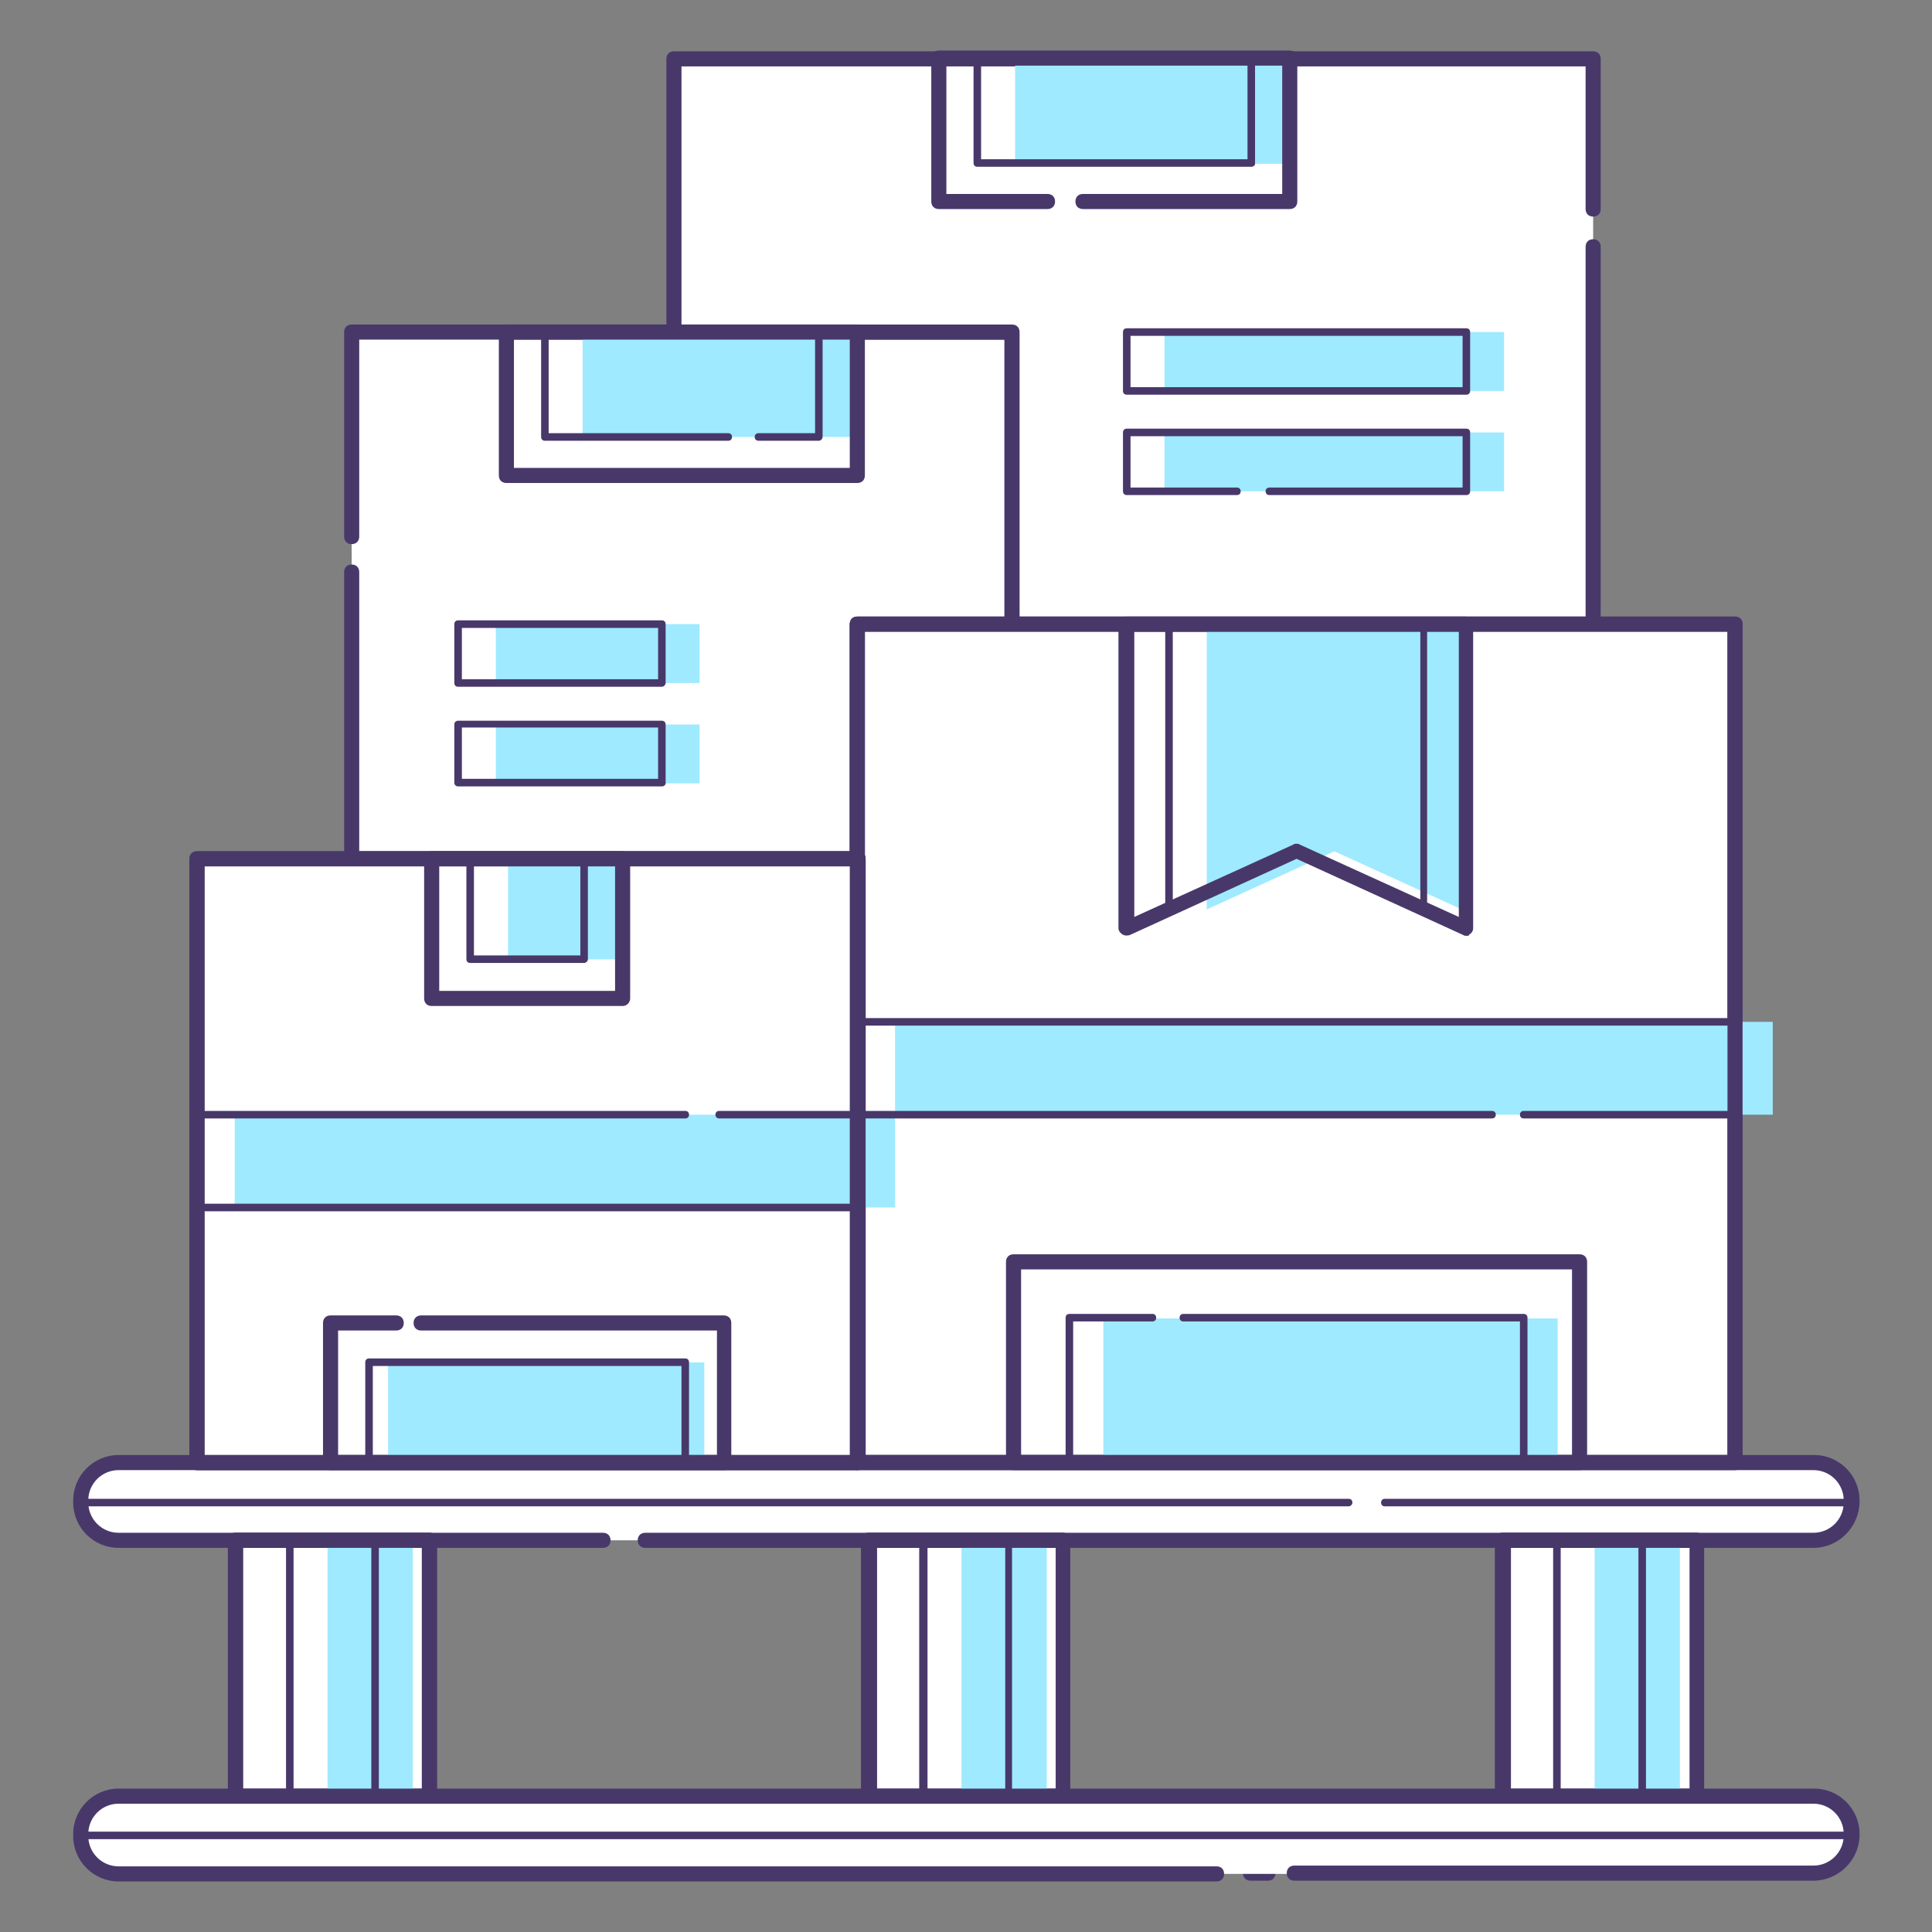 <?xml version="1.0" encoding="utf-8"?>
<!-- Generator: Adobe Illustrator 22.1.0, SVG Export Plug-In . SVG Version: 6.00 Build 0)  -->
<svg version="1.1" id="Layer_1" xmlns="http://www.w3.org/2000/svg" xmlns:xlink="http://www.w3.org/1999/xlink" x="0px" y="0px"
	 viewBox="0 0 256 256" style="enable-background:new 0 0 256 256;" xml:space="preserve">
<rect x="0" y="0" width="256" height="256" fill="#808080" stroke="none"/>
<style type="text/css">
	.st0{fill:#FFFFFF;}
	.st1{fill:#48386A;}
	.st2{fill:#9FEAFF;}
</style>
<g>
	<g>
		<polygon class="st0" points="46.6,71.2 46.6,44 134.2,44 134.2,82.7 113.6,82.7 113.6,113.8 46.6,113.8 46.6,75.8 		"/>
		<path class="st1" d="M113.6,114.8h-67c-0.6,0-1-0.4-1-1v-38c0-0.6,0.4-1,1-1s1,0.4,1,1v37h65V82.7c0-0.6,0.4-1,1-1h19.5V45H47.6
			v26.1c0,0.6-0.4,1-1,1s-1-0.4-1-1V44c0-0.6,0.4-1,1-1h87.6c0.6,0,1,0.4,1,1v38.7c0,0.6-0.4,1-1,1h-19.5v30.1
			C114.6,114.4,114.2,114.8,113.6,114.8z"/>
	</g>
	<g>
		<polygon class="st0" points="211.1,32.7 211.1,82.7 134.2,82.7 134.2,44 89.3,44 89.3,7.8 211.1,7.8 211.1,27.7 		"/>
		<path class="st1" d="M211.1,83.7h-77c-0.6,0-1-0.4-1-1V45H89.3c-0.6,0-1-0.4-1-1V7.8c0-0.6,0.4-1,1-1h121.8c0.6,0,1,0.4,1,1v19.9
			c0,0.6-0.4,1-1,1s-1-0.4-1-1V8.8H90.3V43h43.8c0.6,0,1,0.4,1,1v37.7h75v-49c0-0.6,0.4-1,1-1s1,0.4,1,1v50
			C212.1,83.2,211.7,83.7,211.1,83.7z"/>
	</g>
	<g>
		<rect x="113.6" y="82.7" class="st0" width="116.3" height="111.2"/>
		<path class="st1" d="M229.9,194.8H113.6c-0.6,0-1-0.4-1-1V82.7c0-0.6,0.4-1,1-1h116.3c0.6,0,1,0.4,1,1v111.2
			C230.9,194.4,230.5,194.8,229.9,194.8z M114.6,192.8h114.3V83.7H114.6V192.8z"/>
	</g>
	<g>
		<path class="st0" d="M79.8,204.1H15.7c-2.8,0-5-2.2-5-5v-0.3c0-2.8,2.2-5,5-5h224.7c2.8,0,5,2.2,5,5v0.3c0,2.8-2.2,5-5,5H85.5
			H79.8z"/>
		<path class="st1" d="M240.3,205.1H85.5c-0.6,0-1-0.4-1-1s0.4-1,1-1h154.8c2.2,0,4-1.8,4-4v-0.3c0-2.2-1.8-4-4-4H15.7
			c-2.2,0-4,1.8-4,4v0.3c0,2.2,1.8,4,4,4h64.2c0.6,0,1,0.4,1,1s-0.4,1-1,1H15.7c-3.3,0-6-2.7-6-6v-0.3c0-3.3,2.7-6,6-6h224.7
			c3.3,0,6,2.7,6,6v0.3C246.3,202.4,243.6,205.1,240.3,205.1z"/>
	</g>
	<g>
		<path class="st1" d="M168,249.2h-2.3c-0.6,0-1-0.4-1-1s0.4-1,1-1h2.3c0.6,0,1,0.4,1,1S168.6,249.2,168,249.2z"/>
	</g>
	<g>
		<path class="st0" d="M161.2,248.2H15.7c-2.8,0-5-2.2-5-5V243c0-2.8,2.2-5,5-5h224.7c2.8,0,5,2.2,5,5v0.3c0,2.8-2.2,5-5,5h-68.8
			H161.2z"/>
		<path class="st1" d="M240.3,249.2h-68.8c-0.6,0-1-0.4-1-1s0.4-1,1-1h68.8c2.2,0,4-1.8,4-4V243c0-2.2-1.8-4-4-4H15.7
			c-2.2,0-4,1.8-4,4v0.3c0,2.2,1.8,4,4,4h145.5c0.6,0,1,0.4,1,1s-0.4,1-1,1H15.7c-3.3,0-6-2.7-6-6V243c0-3.3,2.7-6,6-6h224.7
			c3.3,0,6,2.7,6,6v0.3C246.3,246.5,243.6,249.2,240.3,249.2z"/>
	</g>
	<g>
		<rect x="115.2" y="204.1" class="st0" width="25.7" height="33.9"/>
		<path class="st1" d="M140.8,239h-25.7c-0.6,0-1-0.4-1-1v-33.9c0-0.6,0.4-1,1-1h25.7c0.6,0,1,0.4,1,1V238
			C141.8,238.5,141.4,239,140.8,239z M116.2,237h23.7v-31.9h-23.7V237z"/>
	</g>
	<g>
		<rect x="31.2" y="204.1" class="st0" width="25.7" height="33.9"/>
		<path class="st1" d="M56.8,239H31.2c-0.6,0-1-0.4-1-1v-33.9c0-0.6,0.4-1,1-1h25.7c0.6,0,1,0.4,1,1V238
			C57.8,238.5,57.4,239,56.8,239z M32.2,237h23.7v-31.9H32.2V237z"/>
	</g>
	<g>
		<rect x="199.2" y="204.1" class="st0" width="25.7" height="33.9"/>
		<path class="st1" d="M224.8,239h-25.7c-0.6,0-1-0.4-1-1v-33.9c0-0.6,0.4-1,1-1h25.7c0.6,0,1,0.4,1,1V238
			C225.8,238.5,225.4,239,224.8,239z M200.2,237h23.7v-31.9h-23.7V237z"/>
	</g>
	<g>
		<rect x="26.1" y="113.8" class="st0" width="87.6" height="80"/>
		<path class="st1" d="M113.6,194.8H26.1c-0.6,0-1-0.4-1-1v-80c0-0.6,0.4-1,1-1h87.6c0.6,0,1,0.4,1,1v80
			C114.6,194.4,114.2,194.8,113.6,194.8z M27.1,192.8h85.6v-78H27.1V192.8z"/>
	</g>
	<g>
		<path class="st1" d="M245.3,199.6h-61.8c-0.3,0-0.5-0.2-0.5-0.5s0.2-0.5,0.5-0.5h61.8c0.3,0,0.5,0.2,0.5,0.5
			S245.6,199.6,245.3,199.6z"/>
	</g>
	<g>
		<path class="st1" d="M178.7,199.6h-168c-0.3,0-0.5-0.2-0.5-0.5s0.2-0.5,0.5-0.5h168c0.3,0,0.5,0.2,0.5,0.5
			S178.9,199.6,178.7,199.6z"/>
	</g>
	<g>
		<path class="st1" d="M245.3,243.7H10.7c-0.3,0-0.5-0.2-0.5-0.5s0.2-0.5,0.5-0.5h234.7c0.3,0,0.5,0.2,0.5,0.5
			S245.6,243.7,245.3,243.7z"/>
	</g>
	<rect x="43.4" y="204.1" class="st2" width="11.3" height="33.9"/>
	<rect x="127.4" y="204.1" class="st2" width="11.3" height="33.9"/>
	<polygon class="st2" points="100.3,147.7 118.6,147.7 118.6,160 31.1,160 31.1,147.7 95.8,147.7 	"/>
	<polygon class="st2" points="202.8,147.7 118.6,147.7 118.6,135.4 234.9,135.4 234.9,147.7 206.9,147.7 	"/>
	
		<rect x="68.2" y="112.9" transform="matrix(-1.836970e-16 1 -1 -1.836970e-16 195.319 45.626)" class="st2" width="13.3" height="15.1"/>
	
		<rect x="65.7" y="166.2" transform="matrix(-1.836970e-16 1 -1 -1.836970e-16 259.524 114.832)" class="st2" width="13.3" height="41.9"/>
	<polygon class="st2" points="161.3,174.7 206.4,174.7 206.4,193.8 146.2,193.8 146.2,174.7 157.2,174.7 	"/>
	<polygon class="st2" points="101.5,57.9 77.2,57.9 77.2,44 113.5,44 113.5,57.9 105.5,57.9 	"/>
	<rect x="134.5" y="7.8" class="st2" width="36.3" height="13.9"/>
	<rect x="65.7" y="82.7" class="st2" width="27" height="7.8"/>
	<rect x="65.7" y="96" class="st2" width="27" height="7.8"/>
	<rect x="154.3" y="44" class="st2" width="45" height="7.8"/>
	<polygon class="st2" points="168.8,65.1 154.3,65.1 154.3,57.3 199.3,57.3 199.3,65.1 173.2,65.1 	"/>
	<polygon class="st2" points="193.7,82.7 193.7,120.5 176.8,112.8 159.9,120.5 159.9,82.7 	"/>
	<rect x="211.3" y="204.1" class="st2" width="11.3" height="33.9"/>
	<g>
		<path class="st1" d="M170.9,27.7h-27.4c-0.6,0-1-0.4-1-1s0.4-1,1-1h26.4v-17h-44.5v17h13.4c0.6,0,1,0.4,1,1s-0.4,1-1,1h-14.4
			c-0.6,0-1-0.4-1-1v-19c0-0.6,0.4-1,1-1h46.5c0.6,0,1,0.4,1,1v19C171.9,27.3,171.5,27.7,170.9,27.7z"/>
	</g>
	<g>
		<path class="st1" d="M165.8,22.1h-36.3c-0.3,0-0.5-0.2-0.5-0.5V7.8c0-0.3,0.2-0.5,0.5-0.5h36.3c0.3,0,0.5,0.2,0.5,0.5v13.9
			C166.3,21.9,166.1,22.1,165.8,22.1z M130,21.1h35.3V8.3H130V21.1z"/>
	</g>
	<g>
		<path class="st1" d="M113.6,64H67.1c-0.6,0-1-0.4-1-1V44c0-0.6,0.4-1,1-1h46.5c0.6,0,1,0.4,1,1v19C114.6,63.6,114.2,64,113.6,64z
			 M68.1,62h44.5V45H68.1V62z"/>
	</g>
	<g>
		<path class="st1" d="M108.5,58.4h-8c-0.3,0-0.5-0.2-0.5-0.5s0.2-0.5,0.5-0.5h7.5V44.5H72.7v12.9h23.8c0.3,0,0.5,0.2,0.5,0.5
			s-0.2,0.5-0.5,0.5H72.2c-0.3,0-0.5-0.2-0.5-0.5V44c0-0.3,0.2-0.5,0.5-0.5h36.3c0.3,0,0.5,0.2,0.5,0.5v13.9
			C109,58.1,108.8,58.4,108.5,58.4z"/>
	</g>
	<g>
		<path class="st1" d="M194.3,52.3h-45c-0.3,0-0.5-0.2-0.5-0.5V44c0-0.3,0.2-0.5,0.5-0.5h45c0.3,0,0.5,0.2,0.5,0.5v7.8
			C194.8,52.1,194.6,52.3,194.3,52.3z M149.8,51.3h44v-6.8h-44V51.3z"/>
	</g>
	<g>
		<path class="st1" d="M194.3,65.6h-26.1c-0.3,0-0.5-0.2-0.5-0.5s0.2-0.5,0.5-0.5h25.6v-6.8h-44v6.8h14.1c0.3,0,0.5,0.2,0.5,0.5
			s-0.2,0.5-0.5,0.5h-14.6c-0.3,0-0.5-0.2-0.5-0.5v-7.8c0-0.3,0.2-0.5,0.5-0.5h45c0.3,0,0.5,0.2,0.5,0.5v7.8
			C194.8,65.4,194.6,65.6,194.3,65.6z"/>
	</g>
	<g>
		<path class="st1" d="M87.7,91h-27c-0.3,0-0.5-0.2-0.5-0.5v-7.8c0-0.3,0.2-0.5,0.5-0.5h27c0.3,0,0.5,0.2,0.5,0.5v7.8
			C88.2,90.7,88,91,87.7,91z M61.2,90h26v-6.8h-26V90z"/>
	</g>
	<g>
		<path class="st1" d="M87.7,104.2h-27c-0.3,0-0.5-0.2-0.5-0.5V96c0-0.3,0.2-0.5,0.5-0.5h27c0.3,0,0.5,0.2,0.5,0.5v7.8
			C88.2,104,88,104.2,87.7,104.2z M61.2,103.2h26v-6.8h-26V103.2z"/>
	</g>
	<g>
		<path class="st1" d="M82.5,133.3H57.2c-0.6,0-1-0.4-1-1v-18.5c0-0.6,0.4-1,1-1h25.3c0.6,0,1,0.4,1,1v18.5
			C83.5,132.8,83.1,133.3,82.5,133.3z M58.2,131.3h23.3v-16.5H58.2V131.3z"/>
	</g>
	<g>
		<path class="st1" d="M77.4,127.6H62.3c-0.3,0-0.5-0.2-0.5-0.5v-13.3c0-0.3,0.2-0.5,0.5-0.5h15.1c0.3,0,0.5,0.2,0.5,0.5v13.3
			C77.9,127.4,77.6,127.6,77.4,127.6z M62.8,126.6h14.1v-12.3H62.8V126.6z"/>
	</g>
	<g>
		<path class="st1" d="M194.3,124c-0.1,0-0.3,0-0.4-0.1l-22.1-10.1l-22.1,10.1c-0.3,0.1-0.7,0.1-1-0.1c-0.3-0.2-0.5-0.5-0.5-0.8
			V82.7c0-0.6,0.4-1,1-1h45c0.6,0,1,0.4,1,1V123c0,0.3-0.2,0.7-0.5,0.8C194.7,124,194.5,124,194.3,124z M171.8,111.8
			c0.1,0,0.3,0,0.4,0.1l21.1,9.6V83.7h-43v37.8l21.1-9.6C171.5,111.8,171.6,111.8,171.8,111.8z"/>
	</g>
	<g>
		<path class="st1" d="M154.9,121c-0.1,0-0.2,0-0.3-0.1c-0.1-0.1-0.2-0.3-0.2-0.4V82.7c0-0.3,0.2-0.5,0.5-0.5h33.7
			c0.3,0,0.5,0.2,0.5,0.5v37.8c0,0.2-0.1,0.3-0.2,0.4c-0.1,0.1-0.3,0.1-0.5,0l-16.7-7.6l-16.7,7.6C155.1,120.9,155,121,154.9,121z
			 M155.4,83.2v36.5l16.2-7.4c0.1-0.1,0.3-0.1,0.4,0l16.2,7.4V83.2H155.4z"/>
	</g>
	<g>
		<path class="st1" d="M229.9,148.2h-28c-0.3,0-0.5-0.2-0.5-0.5s0.2-0.5,0.5-0.5h27.5v-11.3H114.1v11.3h83.6c0.3,0,0.5,0.2,0.5,0.5
			s-0.2,0.5-0.5,0.5h-84.1c-0.3,0-0.5-0.2-0.5-0.5v-12.3c0-0.3,0.2-0.5,0.5-0.5h116.3c0.3,0,0.5,0.2,0.5,0.5v12.3
			C230.4,147.9,230.2,148.2,229.9,148.2z"/>
	</g>
	<g>
		<path class="st1" d="M113.6,160.5H26.1c-0.3,0-0.5-0.2-0.5-0.5v-12.3c0-0.3,0.2-0.5,0.5-0.5h64.7c0.3,0,0.5,0.2,0.5,0.5
			s-0.2,0.5-0.5,0.5H26.6v11.3h86.6v-11.3H95.3c-0.3,0-0.5-0.2-0.5-0.5s0.2-0.5,0.5-0.5h18.3c0.3,0,0.5,0.2,0.5,0.5V160
			C114.1,160.3,113.9,160.5,113.6,160.5z"/>
	</g>
	<g>
		<path class="st1" d="M95.9,194.8H43.8c-0.6,0-1-0.4-1-1v-18.5c0-0.6,0.4-1,1-1h8.7c0.6,0,1,0.4,1,1s-0.4,1-1,1h-7.7v16.5h50.2
			v-16.5H55.8c-0.6,0-1-0.4-1-1s0.4-1,1-1h40.1c0.6,0,1,0.4,1,1v18.5C96.9,194.4,96.5,194.8,95.9,194.8z"/>
	</g>
	<g>
		<path class="st1" d="M90.8,194.3H48.9c-0.3,0-0.5-0.2-0.5-0.5v-13.3c0-0.3,0.2-0.5,0.5-0.5h41.9c0.3,0,0.5,0.2,0.5,0.5v13.3
			C91.3,194.1,91.1,194.3,90.8,194.3z M49.4,193.3h40.9V181H49.4V193.3z"/>
	</g>
	<g>
		<path class="st1" d="M209.3,194.8h-75c-0.6,0-1-0.4-1-1v-26.6c0-0.6,0.4-1,1-1h75c0.6,0,1,0.4,1,1v26.6
			C210.3,194.4,209.8,194.8,209.3,194.8z M135.3,192.8h73v-24.6h-73V192.8z"/>
	</g>
	<g>
		<path class="st1" d="M201.9,194.3h-60.2c-0.3,0-0.5-0.2-0.5-0.5v-19.2c0-0.3,0.2-0.5,0.5-0.5h11c0.3,0,0.5,0.2,0.5,0.5
			s-0.2,0.5-0.5,0.5h-10.5v18.2h59.2v-18.2h-44.6c-0.3,0-0.5-0.2-0.5-0.5s0.2-0.5,0.5-0.5h45.1c0.3,0,0.5,0.2,0.5,0.5v19.2
			C202.4,194.1,202.2,194.3,201.9,194.3z"/>
	</g>
	<g>
		<path class="st1" d="M217.6,238.5h-11.3c-0.3,0-0.5-0.2-0.5-0.5v-33.9c0-0.3,0.2-0.5,0.5-0.5h11.3c0.3,0,0.5,0.2,0.5,0.5V238
			C218.1,238.3,217.9,238.5,217.6,238.5z M206.8,237.5h10.3v-32.9h-10.3V237.5z"/>
	</g>
	<g>
		<path class="st1" d="M224.8,239h-25.7c-0.6,0-1-0.4-1-1v-33.9c0-0.6,0.4-1,1-1h25.7c0.6,0,1,0.4,1,1V238
			C225.8,238.5,225.4,239,224.8,239z M200.2,237h23.7v-31.9h-23.7V237z"/>
	</g>
	<g>
		<path class="st1" d="M140.8,239h-25.7c-0.6,0-1-0.4-1-1v-33.9c0-0.6,0.4-1,1-1h25.7c0.6,0,1,0.4,1,1V238
			C141.8,238.5,141.4,239,140.8,239z M116.2,237h23.7v-31.9h-23.7V237z"/>
	</g>
	<g>
		<path class="st1" d="M133.6,238.5h-11.3c-0.3,0-0.5-0.2-0.5-0.5v-33.9c0-0.3,0.2-0.5,0.5-0.5h11.3c0.3,0,0.5,0.2,0.5,0.5V238
			C134.1,238.3,133.9,238.5,133.6,238.5z M122.9,237.5h10.3v-32.9h-10.3V237.5z"/>
	</g>
	<g>
		<path class="st1" d="M56.8,239H31.2c-0.6,0-1-0.4-1-1v-33.9c0-0.6,0.4-1,1-1h25.7c0.6,0,1,0.4,1,1V238
			C57.8,238.5,57.4,239,56.8,239z M32.2,237h23.7v-31.9H32.2V237z"/>
	</g>
	<g>
		<path class="st1" d="M49.7,238.5H38.4c-0.3,0-0.5-0.2-0.5-0.5v-33.9c0-0.3,0.2-0.5,0.5-0.5h11.3c0.3,0,0.5,0.2,0.5,0.5V238
			C50.2,238.3,49.9,238.5,49.7,238.5z M38.9,237.5h10.3v-32.9H38.9V237.5z"/>
	</g>
	<g>
		<path class="st1" d="M113.6,194.8H26.1c-0.6,0-1-0.4-1-1v-80c0-0.6,0.4-1,1-1h87.6c0.6,0,1,0.4,1,1v80
			C114.6,194.4,114.2,194.8,113.6,194.8z M27.1,192.8h85.6v-78H27.1V192.8z"/>
	</g>
	<g>
		<path class="st1" d="M229.9,194.8H113.6c-0.6,0-1-0.4-1-1V82.7c0-0.6,0.4-1,1-1h116.3c0.6,0,1,0.4,1,1v111.2
			C230.9,194.4,230.5,194.8,229.9,194.8z M114.6,192.8h114.3V83.7H114.6V192.8z"/>
	</g>
</g>
</svg>
